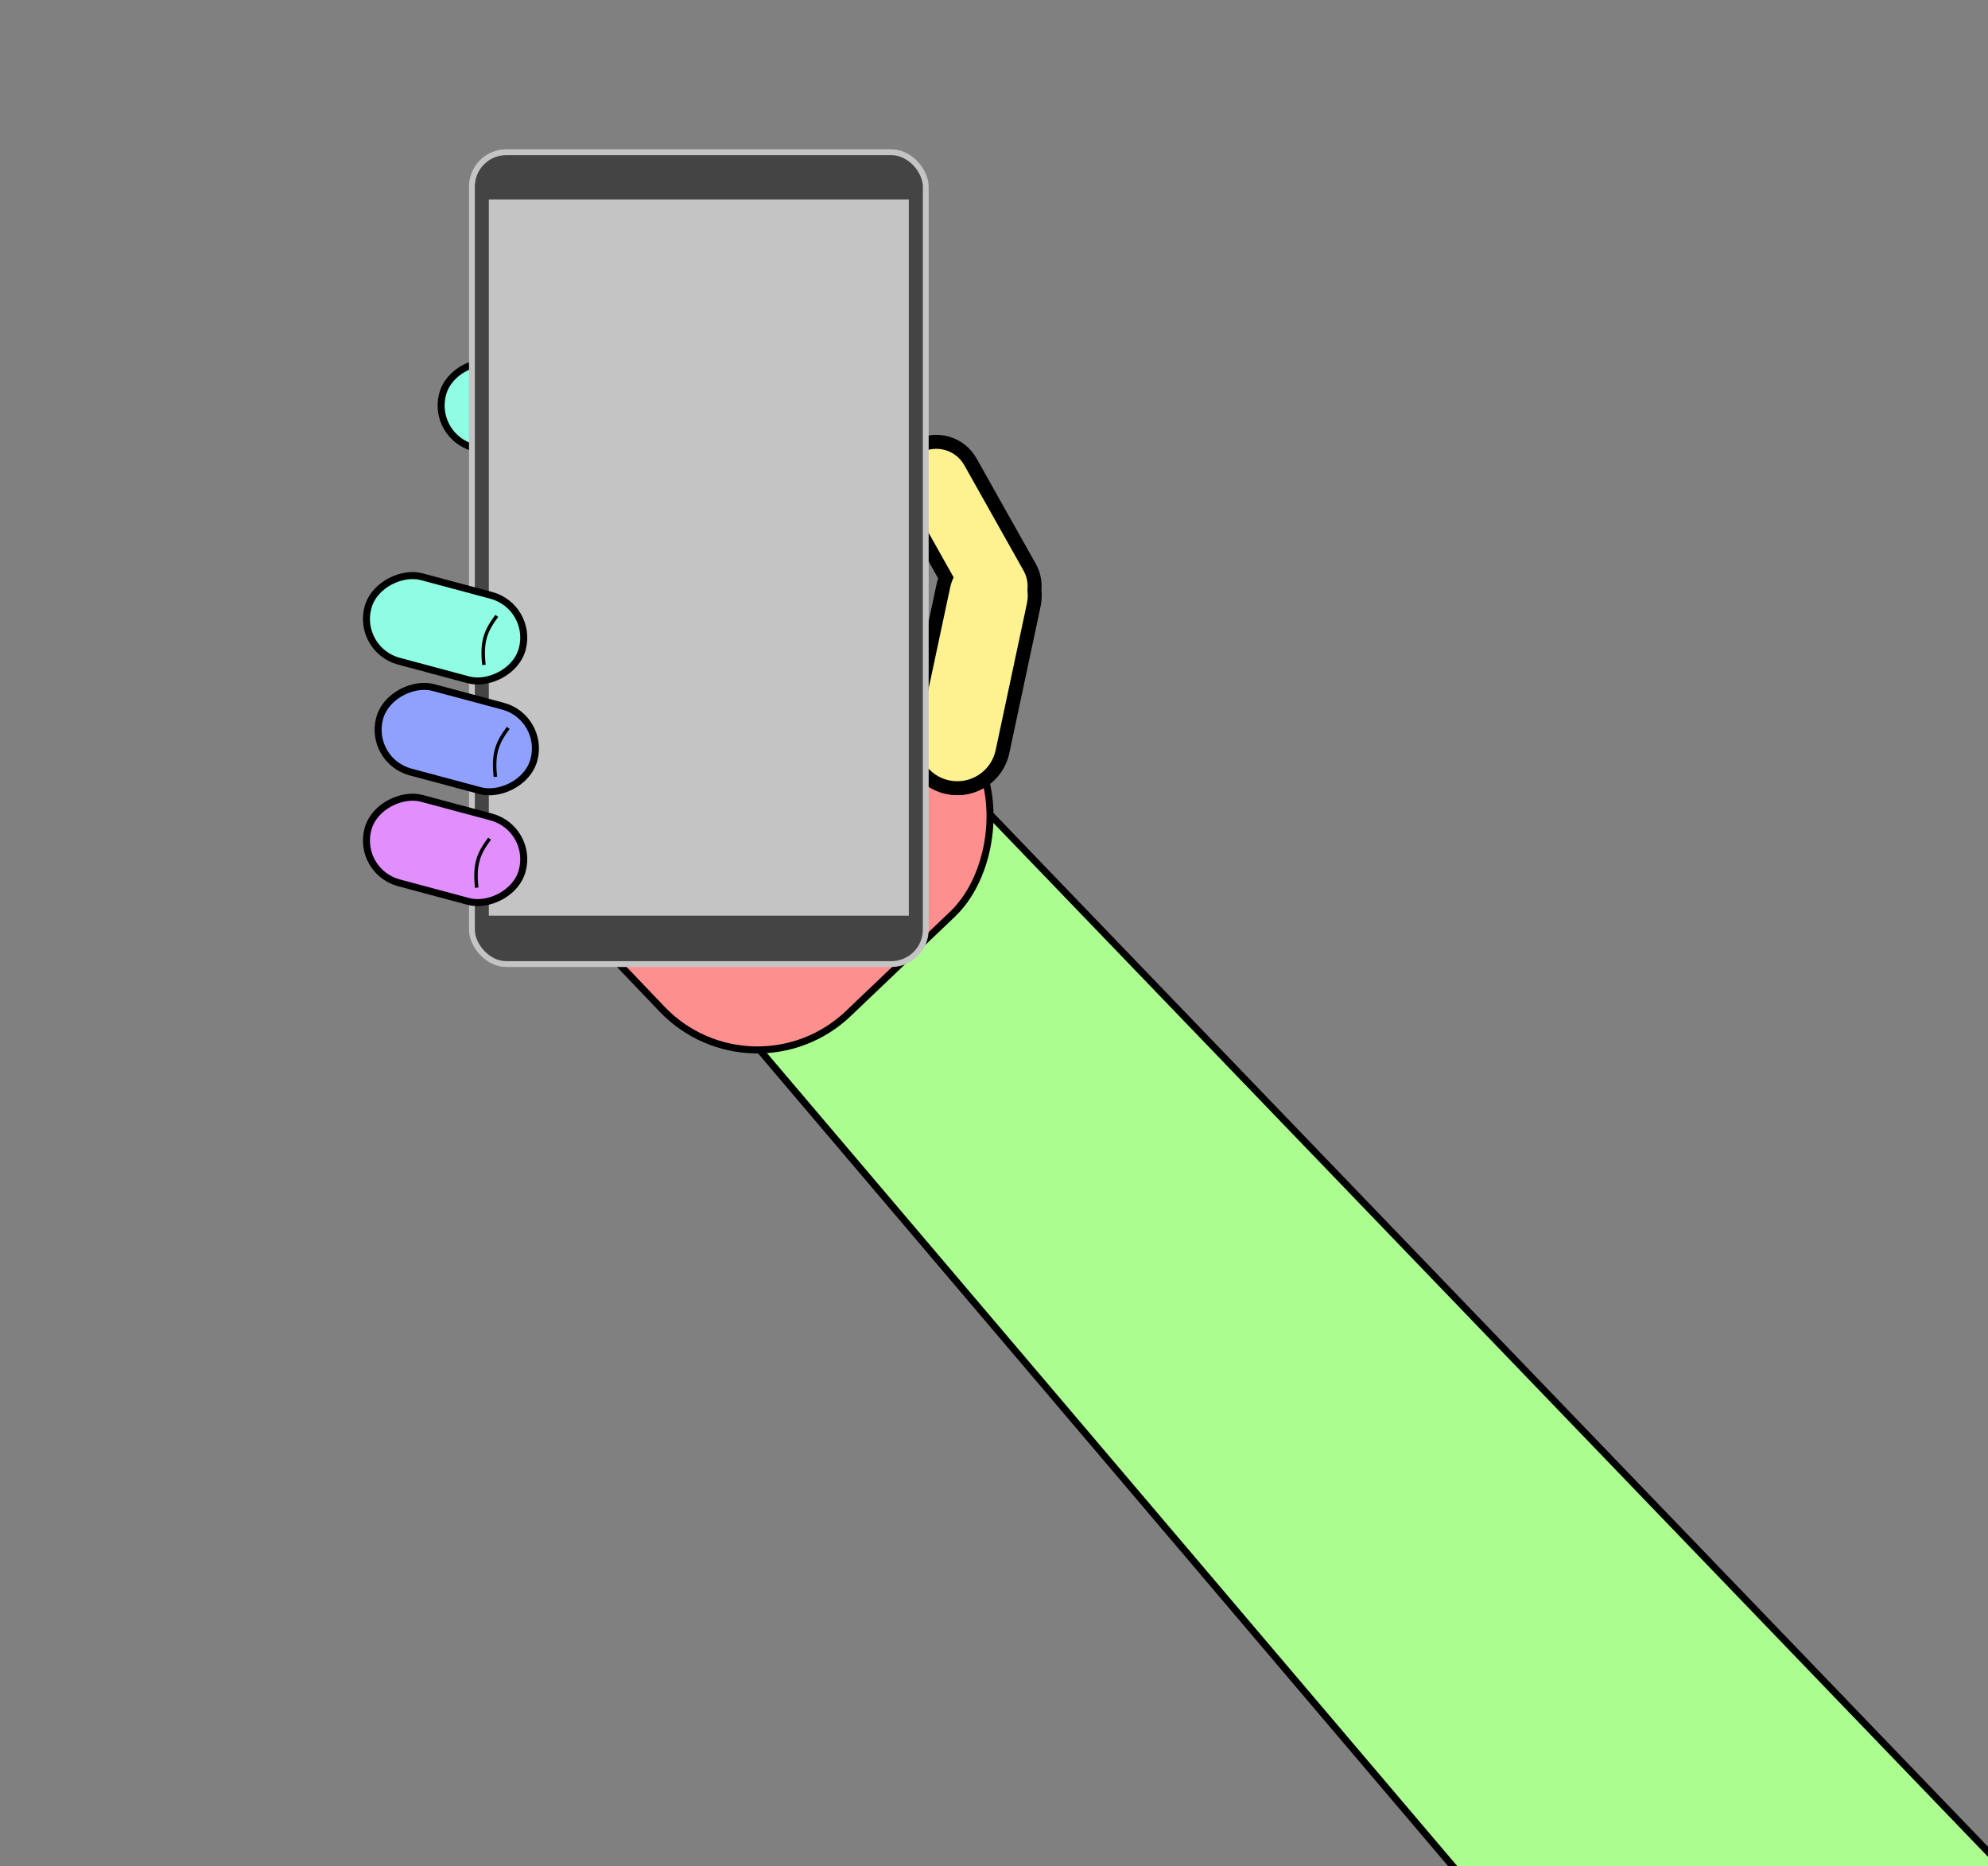 <svg width="1704" height="1600" viewBox="0 0 1704 1600" fill="none" xmlns="http://www.w3.org/2000/svg">
<rect x="0" y="0" width="1704" height="1600" fill="#808080" stroke="none"/>
<g clip-path="url(#clip0)">
<rect x="369.674" y="374.119" width="75" height="136.944" rx="37.5" transform="rotate(-75 369.674 374.119)" fill="#8FFDE3" stroke="black" stroke-width="6"/>
<path d="M647.451 891.309L645.363 893.262L647.213 895.442L1400.21 1782.44L1401.35 1783.78L1403.08 1783.44L1809.58 1703.94L1814.98 1702.89L1811.16 1698.92L853.162 702.92L851.111 700.788L848.951 702.809L647.451 891.309Z" fill="#ACFD8F" stroke="black" stroke-width="6"/>
<rect x="645.454" y="946.859" width="372.866" height="349.59" rx="113" transform="rotate(-133.658 645.454 946.859)" fill="#FD8F8F" stroke="black" stroke-width="6"/>
<mask id="path-4-outside-1" maskUnits="userSpaceOnUse" x="762.006" y="371.769" width="131" height="310" fill="black">
<rect fill="white" x="762.006" y="371.769" width="131" height="310"/>
<path fill-rule="evenodd" clip-rule="evenodd" d="M786.117 383.074C769.972 392.146 764.239 412.588 773.311 428.732L810.725 495.313C809.824 497.5 809.107 499.798 808.596 502.194L781.817 627.89C777.26 649.28 790.906 670.315 812.296 674.872C833.686 679.429 854.721 665.783 859.278 644.393L886.057 518.697C886.984 514.348 887.158 510.013 886.667 505.828C887.308 499.238 886.009 492.393 882.52 486.183L831.775 395.879C822.703 379.735 802.261 374.002 786.117 383.074Z"/>
</mask>
<path fill-rule="evenodd" clip-rule="evenodd" d="M786.117 383.074C769.972 392.146 764.239 412.588 773.311 428.732L810.725 495.313C809.824 497.5 809.107 499.798 808.596 502.194L781.817 627.89C777.26 649.28 790.906 670.315 812.296 674.872C833.686 679.429 854.721 665.783 859.278 644.393L886.057 518.697C886.984 514.348 887.158 510.013 886.667 505.828C887.308 499.238 886.009 492.393 882.52 486.183L831.775 395.879C822.703 379.735 802.261 374.002 786.117 383.074Z" fill="#FDF28F"/>
<path d="M773.311 428.732L768.08 431.671H768.08L773.311 428.732ZM786.117 383.074L783.177 377.843V377.843L786.117 383.074ZM810.725 495.313L816.273 497.599L817.381 494.909L815.956 492.374L810.725 495.313ZM808.596 502.194L814.465 503.445L808.596 502.194ZM781.817 627.89L775.949 626.64L781.817 627.89ZM812.296 674.872L813.546 669.004H813.546L812.296 674.872ZM859.278 644.393L853.41 643.143L859.278 644.393ZM886.057 518.697L880.189 517.447L886.057 518.697ZM886.667 505.828L880.695 505.247L880.633 505.887L880.708 506.527L886.667 505.828ZM882.52 486.183L877.289 489.122L882.52 486.183ZM831.775 395.879L837.006 392.94L831.775 395.879ZM778.542 425.793C771.093 412.537 775.801 395.753 789.056 388.304L783.177 377.843C764.144 388.538 757.385 412.638 768.08 431.671L778.542 425.793ZM815.956 492.374L778.542 425.793L768.08 431.671L805.494 498.252L815.956 492.374ZM814.465 503.445C814.899 501.405 815.509 499.453 816.273 497.599L805.178 493.027C804.139 495.547 803.314 498.192 802.728 500.944L814.465 503.445ZM787.685 629.14L814.465 503.445L802.728 500.944L775.949 626.64L787.685 629.14ZM813.546 669.004C795.397 665.137 783.819 647.29 787.685 629.14L775.949 626.64C770.701 651.271 786.415 675.493 811.046 680.74L813.546 669.004ZM853.41 643.143C849.543 661.292 831.695 672.87 813.546 669.004L811.046 680.74C835.677 685.988 859.898 670.274 865.146 645.643L853.41 643.143ZM880.189 517.447L853.41 643.143L865.146 645.643L891.925 519.947L880.189 517.447ZM880.708 506.527C881.123 510.07 880.977 513.746 880.189 517.447L891.925 519.947C892.99 514.949 893.192 509.956 892.626 505.129L880.708 506.527ZM877.289 489.122C880.158 494.228 881.221 499.839 880.695 505.247L892.639 506.409C893.395 498.637 891.86 490.558 887.75 483.244L877.289 489.122ZM826.544 398.819L877.289 489.122L887.75 483.244L837.006 392.94L826.544 398.819ZM789.056 388.304C802.312 380.856 819.096 385.563 826.544 398.819L837.006 392.94C826.31 373.907 802.211 367.148 783.177 377.843L789.056 388.304Z" fill="black" mask="url(#path-4-outside-1)"/>
<rect x="404.5" y="130.5" width="389" height="696" rx="29.5" fill="#444444" stroke="#C4C4C4" stroke-width="5"/>
<rect x="419" y="171" width="360" height="614" fill="#C4C4C4"/>
<rect x="305.674" y="747.119" width="75" height="136.944" rx="37.5" transform="rotate(-75 305.674 747.119)" fill="#E08FFD" stroke="black" stroke-width="6"/>
<path d="M419.622 719C410.377 731.471 406.347 740.404 408.622 761" stroke="black" stroke-width="3"/>
<rect x="315.674" y="652.119" width="75" height="136.944" rx="37.5" transform="rotate(-75 315.674 652.119)" fill="#8FA1FD" stroke="black" stroke-width="6"/>
<path d="M435.622 624C426.377 636.471 422.347 645.404 424.622 666" stroke="black" stroke-width="3"/>
<rect x="305.674" y="557.119" width="75" height="136.944" rx="37.5" transform="rotate(-75 305.674 557.119)" fill="#8FFDE3" stroke="black" stroke-width="6"/>
<path d="M425.802 528C416.557 540.471 412.526 549.404 414.802 570" stroke="black" stroke-width="3"/>
</g>
<defs>
<clipPath id="clip0">
<rect width="1704" height="1600" fill="white"/>
</clipPath>
</defs>
</svg>
